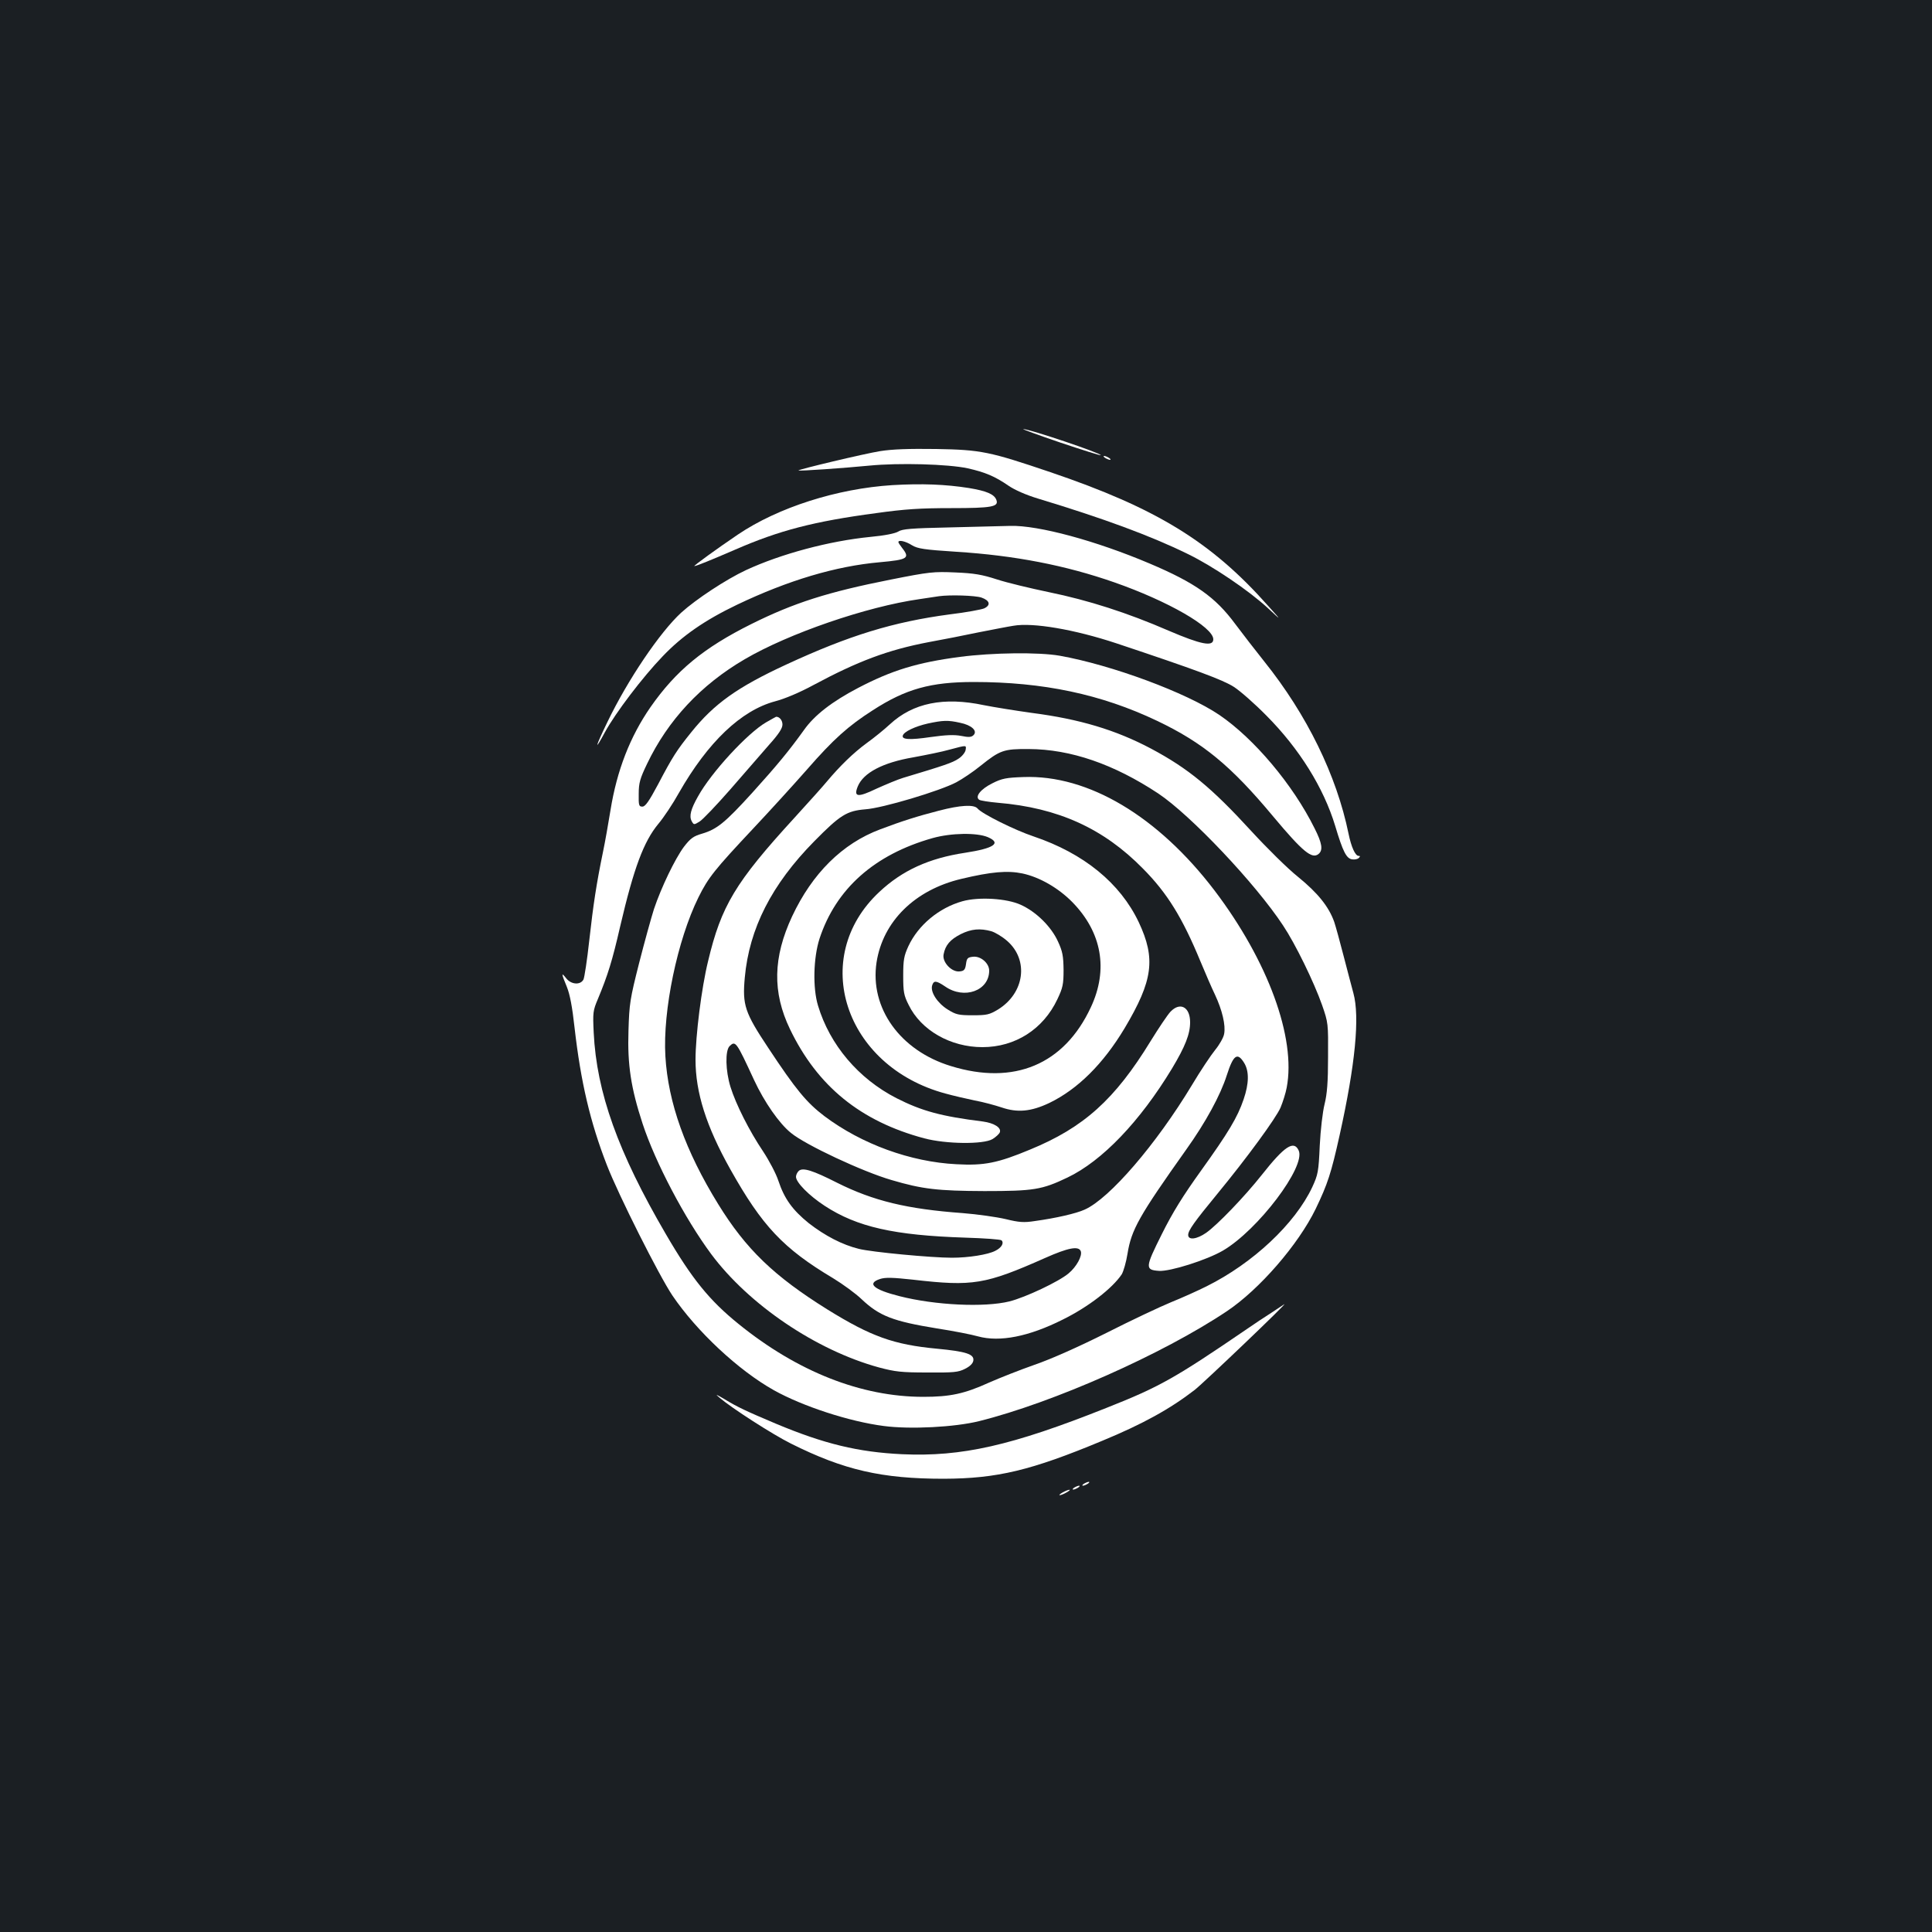 <?xml version="1.0" standalone="no"?>
<!DOCTYPE svg PUBLIC "-//W3C//DTD SVG 20010904//EN"
 "http://www.w3.org/TR/2001/REC-SVG-20010904/DTD/svg10.dtd">
<svg version="1.0" xmlns="http://www.w3.org/2000/svg"
 width="1000pt" height="1000pt" viewBox="0 0 1000 1000"
 preserveAspectRatio="xMidYMid meet">
<rect width="100%" height="100%" fill="#1b1f23"/>
<g transform="translate(0,1000) scale(0.1,-0.1)"
fill="#ffffff" stroke="none">
<path d="M5489 7709 c113 -38 206 -67 208 -65 9 8 -373 137 -401 135 -6 0 81
-32 193 -70z"/>
<path d="M4556 7665 c-82 -13 -429 -96 -423 -100 4 -4 233 12 367 25 153 15
407 8 509 -14 89 -20 140 -41 211 -90 32 -22 91 -48 154 -67 337 -102 581
-192 771 -285 131 -63 321 -192 419 -283 71 -66 71 -66 -2 15 -293 330 -577
504 -1125 690 -316 107 -359 116 -592 120 -141 2 -226 -1 -289 -11z"/>
<path d="M5720 7630 c8 -5 20 -10 25 -10 6 0 3 5 -5 10 -8 5 -19 10 -25 10 -5
0 -3 -5 5 -10z"/>
<path d="M4619 7489 c-286 -18 -591 -115 -800 -256 -105 -71 -232 -163 -225
-163 10 0 86 31 211 85 227 99 406 146 729 189 150 21 230 26 390 26 211 0
247 7 233 43 -11 29 -51 46 -142 61 -120 19 -243 24 -396 15z"/>
<path d="M4910 7270 c-192 -4 -240 -8 -260 -21 -16 -10 -70 -21 -145 -28 -213
-21 -463 -88 -644 -172 -103 -48 -259 -151 -335 -220 -110 -101 -276 -346
-382 -566 -64 -132 -70 -159 -13 -53 54 99 194 284 299 393 101 106 218 187
385 267 264 126 511 200 740 220 143 13 156 21 115 73 -11 14 -20 28 -20 31 0
13 37 5 70 -16 30 -18 62 -23 231 -34 301 -19 564 -70 816 -158 278 -97 513
-232 513 -295 0 -40 -64 -27 -232 45 -212 92 -414 157 -619 199 -96 20 -217
49 -269 66 -77 25 -118 32 -215 36 -112 5 -134 3 -335 -37 -324 -64 -500 -120
-721 -230 -247 -123 -390 -241 -522 -430 -106 -153 -174 -328 -207 -533 -11
-67 -28 -165 -39 -217 -34 -165 -50 -270 -71 -458 -11 -101 -25 -192 -30 -202
-16 -30 -64 -26 -89 6 -27 34 -26 26 3 -44 16 -40 28 -103 40 -212 32 -280 81
-489 167 -710 60 -155 270 -572 339 -675 126 -186 342 -388 526 -491 149 -83
390 -162 569 -185 138 -18 366 -6 492 25 385 96 951 347 1283 569 169 113 370
345 460 530 62 129 80 184 124 382 81 365 105 612 71 735 -8 30 -31 116 -50
190 -19 74 -41 154 -49 178 -28 79 -85 150 -187 233 -54 43 -162 150 -241 236
-208 227 -327 325 -520 428 -183 97 -370 153 -617 185 -86 12 -198 30 -248 40
-208 44 -367 12 -487 -99 -28 -26 -82 -70 -121 -98 -68 -50 -137 -117 -205
-198 -18 -22 -94 -107 -169 -189 -305 -333 -378 -455 -446 -741 -34 -138 -65
-387 -65 -510 0 -169 55 -344 180 -567 165 -294 274 -410 532 -564 51 -31 118
-80 148 -109 92 -87 163 -114 390 -151 85 -13 181 -32 212 -41 113 -31 264 -1
439 87 132 65 257 162 305 234 9 15 23 63 30 107 20 124 59 194 304 539 100
140 177 281 210 385 34 106 55 120 90 63 26 -43 25 -106 -3 -188 -32 -94 -79
-172 -221 -370 -92 -128 -147 -216 -203 -329 -86 -172 -87 -184 -14 -189 57
-4 247 56 331 105 181 106 430 435 392 518 -25 55 -74 22 -190 -125 -91 -115
-232 -261 -289 -301 -49 -34 -93 -39 -93 -11 0 23 31 67 152 214 153 186 302
390 326 445 12 29 27 76 32 104 49 257 -97 655 -373 1019 -293 385 -655 601
-990 588 -87 -3 -111 -7 -160 -32 -61 -30 -93 -70 -68 -86 7 -4 50 -11 95 -15
313 -26 548 -133 752 -341 126 -127 204 -254 297 -479 25 -60 59 -139 76 -174
37 -79 56 -158 47 -203 -3 -18 -24 -55 -46 -82 -22 -27 -77 -109 -121 -183
-184 -305 -426 -587 -555 -644 -44 -20 -148 -44 -257 -59 -58 -9 -82 -7 -152
10 -47 11 -146 25 -222 31 -288 21 -462 63 -650 157 -126 64 -177 80 -198 62
-8 -7 -15 -21 -15 -31 0 -29 67 -97 148 -150 168 -110 360 -153 728 -165 98
-3 183 -9 188 -14 14 -14 0 -38 -32 -54 -38 -20 -139 -36 -225 -36 -105 0
-415 29 -482 46 -85 21 -174 67 -259 133 -84 68 -126 126 -157 219 -12 37 -48
105 -79 152 -72 107 -141 244 -169 334 -26 84 -28 187 -5 211 31 30 35 24 127
-175 53 -114 130 -225 191 -274 75 -62 372 -201 521 -244 159 -47 239 -56 480
-57 256 0 298 7 430 70 180 86 375 290 541 564 69 115 94 179 94 240 0 79 -52
107 -102 54 -15 -16 -60 -83 -102 -151 -186 -304 -347 -448 -624 -562 -168
-70 -238 -84 -382 -76 -237 12 -490 104 -683 249 -92 70 -147 136 -291 354
-121 182 -134 221 -121 363 23 254 139 482 360 706 134 136 168 157 264 165
89 6 386 95 471 140 30 16 87 54 125 85 101 81 120 88 250 87 217 -1 440 -78
670 -230 168 -112 503 -466 646 -683 64 -96 160 -293 202 -412 32 -92 32 -96
31 -268 0 -132 -5 -192 -18 -245 -10 -39 -21 -134 -25 -215 -6 -135 -9 -150
-39 -215 -89 -189 -306 -393 -547 -513 -44 -22 -126 -59 -183 -82 -56 -23
-207 -94 -335 -159 -144 -72 -285 -135 -372 -165 -77 -27 -183 -69 -235 -92
-128 -58 -201 -74 -341 -74 -321 0 -651 130 -956 377 -151 122 -242 234 -377
466 -247 423 -358 733 -373 1042 -5 104 -4 114 22 175 51 123 74 196 115 375
71 304 122 439 197 530 28 33 76 105 107 161 150 263 322 427 498 474 50 13
128 46 198 84 231 124 386 182 595 222 72 13 189 36 260 51 72 14 153 30 180
34 101 18 317 -19 534 -91 408 -136 551 -189 607 -225 33 -21 109 -88 169
-149 170 -171 296 -373 356 -571 40 -134 58 -169 88 -173 13 -2 28 1 34 7 8 8
8 11 -1 11 -17 0 -38 46 -52 115 -62 302 -215 615 -436 891 -44 55 -112 143
-151 195 -102 138 -206 212 -442 312 -278 118 -577 199 -722 195 -46 -1 -190
-5 -319 -8z m170 -363 c43 -15 50 -39 14 -56 -14 -6 -94 -21 -178 -31 -293
-39 -521 -109 -847 -260 -253 -117 -373 -203 -491 -350 -75 -93 -97 -127 -172
-270 -47 -88 -66 -115 -81 -115 -18 0 -20 6 -19 66 0 57 7 80 43 155 108 226
278 409 506 542 227 133 630 272 905 311 41 6 86 13 100 15 57 8 187 4 220 -7z
m-111 -648 c60 -12 92 -42 70 -64 -11 -11 -25 -12 -64 -4 -37 7 -79 5 -158 -6
-109 -16 -151 -13 -144 8 6 20 63 47 129 62 79 17 105 18 167 4z m29 -141 c-2
-12 -18 -33 -37 -45 -31 -21 -73 -35 -286 -99 -27 -8 -89 -34 -138 -56 -98
-47 -120 -44 -97 12 29 70 129 123 287 150 65 12 150 29 188 40 90 24 87 24
83 -2z m596 -2594 c9 -24 -22 -81 -63 -115 -51 -43 -223 -124 -306 -145 -129
-32 -385 -20 -569 27 -135 34 -171 66 -101 89 28 9 65 8 174 -4 306 -35 370
-25 681 113 119 53 173 63 184 35z"/>
<path d="M4969 6600 c-222 -29 -354 -70 -528 -161 -134 -70 -226 -141 -280
-218 -77 -107 -137 -180 -267 -324 -142 -156 -183 -189 -260 -212 -45 -13 -60
-24 -94 -68 -46 -62 -117 -209 -155 -322 -14 -44 -49 -170 -77 -280 -47 -185
-51 -211 -55 -350 -6 -176 13 -298 73 -481 66 -201 218 -490 355 -675 195
-262 543 -498 869 -587 83 -22 115 -26 250 -26 136 -1 160 1 195 19 26 13 41
28 43 43 5 33 -39 47 -187 61 -225 21 -342 63 -568 203 -276 172 -422 312
-566 546 -169 274 -259 525 -273 765 -14 236 62 601 171 822 51 103 84 144
284 357 79 84 204 221 278 305 136 156 214 226 341 307 170 110 299 146 522
146 359 0 659 -63 949 -201 237 -113 382 -232 601 -495 154 -184 201 -222 235
-194 24 20 18 56 -21 133 -112 226 -313 464 -492 586 -171 116 -558 259 -827
307 -109 19 -348 16 -516 -6z"/>
<path d="M3965 6261 c-95 -55 -283 -258 -352 -383 -37 -65 -47 -102 -33 -128
11 -20 12 -20 40 -3 16 9 88 85 160 167 72 83 162 186 200 230 51 57 70 86 70
106 0 22 -16 41 -33 40 -1 0 -24 -13 -52 -29z"/>
<path d="M4860 5804 c-109 -28 -192 -54 -305 -97 -195 -73 -351 -228 -455
-450 -99 -212 -103 -393 -11 -584 142 -295 365 -477 695 -565 113 -30 306 -32
353 -4 18 11 35 27 38 35 9 24 -29 48 -87 56 -216 27 -316 54 -448 121 -197
101 -345 276 -406 479 -28 92 -24 248 8 347 85 258 284 435 585 520 96 27 229
29 286 5 72 -31 32 -58 -118 -81 -186 -28 -325 -91 -444 -203 -364 -340 -180
-902 342 -1043 40 -11 108 -27 152 -36 44 -8 106 -25 139 -36 82 -28 152 -22
247 23 147 71 279 202 390 387 147 247 162 360 73 549 -96 202 -284 356 -545
444 -96 32 -267 117 -289 144 -18 22 -89 18 -200 -11z m432 -325 c89 -19 186
-75 258 -148 153 -156 188 -349 96 -545 -138 -296 -397 -405 -724 -304 -263
80 -421 301 -385 537 33 212 198 375 439 432 155 37 239 44 316 28z"/>
<path d="M4981 5335 c-121 -34 -228 -123 -279 -232 -23 -50 -27 -71 -27 -153
0 -83 3 -102 28 -151 64 -132 217 -219 382 -219 170 0 315 93 388 248 28 59
32 77 32 152 -1 72 -5 95 -29 147 -35 77 -113 154 -193 190 -72 33 -217 42
-302 18z m150 -155 c20 -6 57 -28 83 -51 112 -99 89 -269 -48 -354 -45 -27
-58 -30 -131 -30 -73 0 -87 3 -130 30 -53 33 -91 91 -80 125 8 26 21 25 67 -6
99 -69 228 -22 228 82 0 38 -43 76 -83 72 -28 -3 -33 -7 -37 -38 -4 -29 -10
-36 -33 -38 -41 -5 -91 48 -83 88 9 48 34 77 89 105 54 27 100 31 158 15z"/>
<path d="M6582 3206 c-35 -22 -92 -60 -125 -83 -378 -258 -454 -301 -732 -411
-490 -195 -747 -253 -1056 -239 -227 11 -402 53 -653 158 -156 66 -199 86
-266 127 -46 27 -50 28 -25 7 62 -53 271 -188 369 -237 274 -137 470 -182 791
-182 276 1 452 43 819 196 213 88 353 166 480 264 47 37 490 460 463 443 -1
-1 -31 -20 -65 -43z"/>
<path d="M5610 2320 c-8 -5 -10 -10 -5 -10 6 0 17 5 25 10 8 5 11 10 5 10 -5
0 -17 -5 -25 -10z"/>
<path d="M5560 2300 c-8 -5 -10 -10 -5 -10 6 0 17 5 25 10 8 5 11 10 5 10 -5
0 -17 -5 -25 -10z"/>
<path d="M5500 2275 c-14 -8 -20 -14 -15 -14 6 0 21 6 35 14 14 8 21 14 15 14
-5 0 -21 -6 -35 -14z"/>
</g>
</svg>
